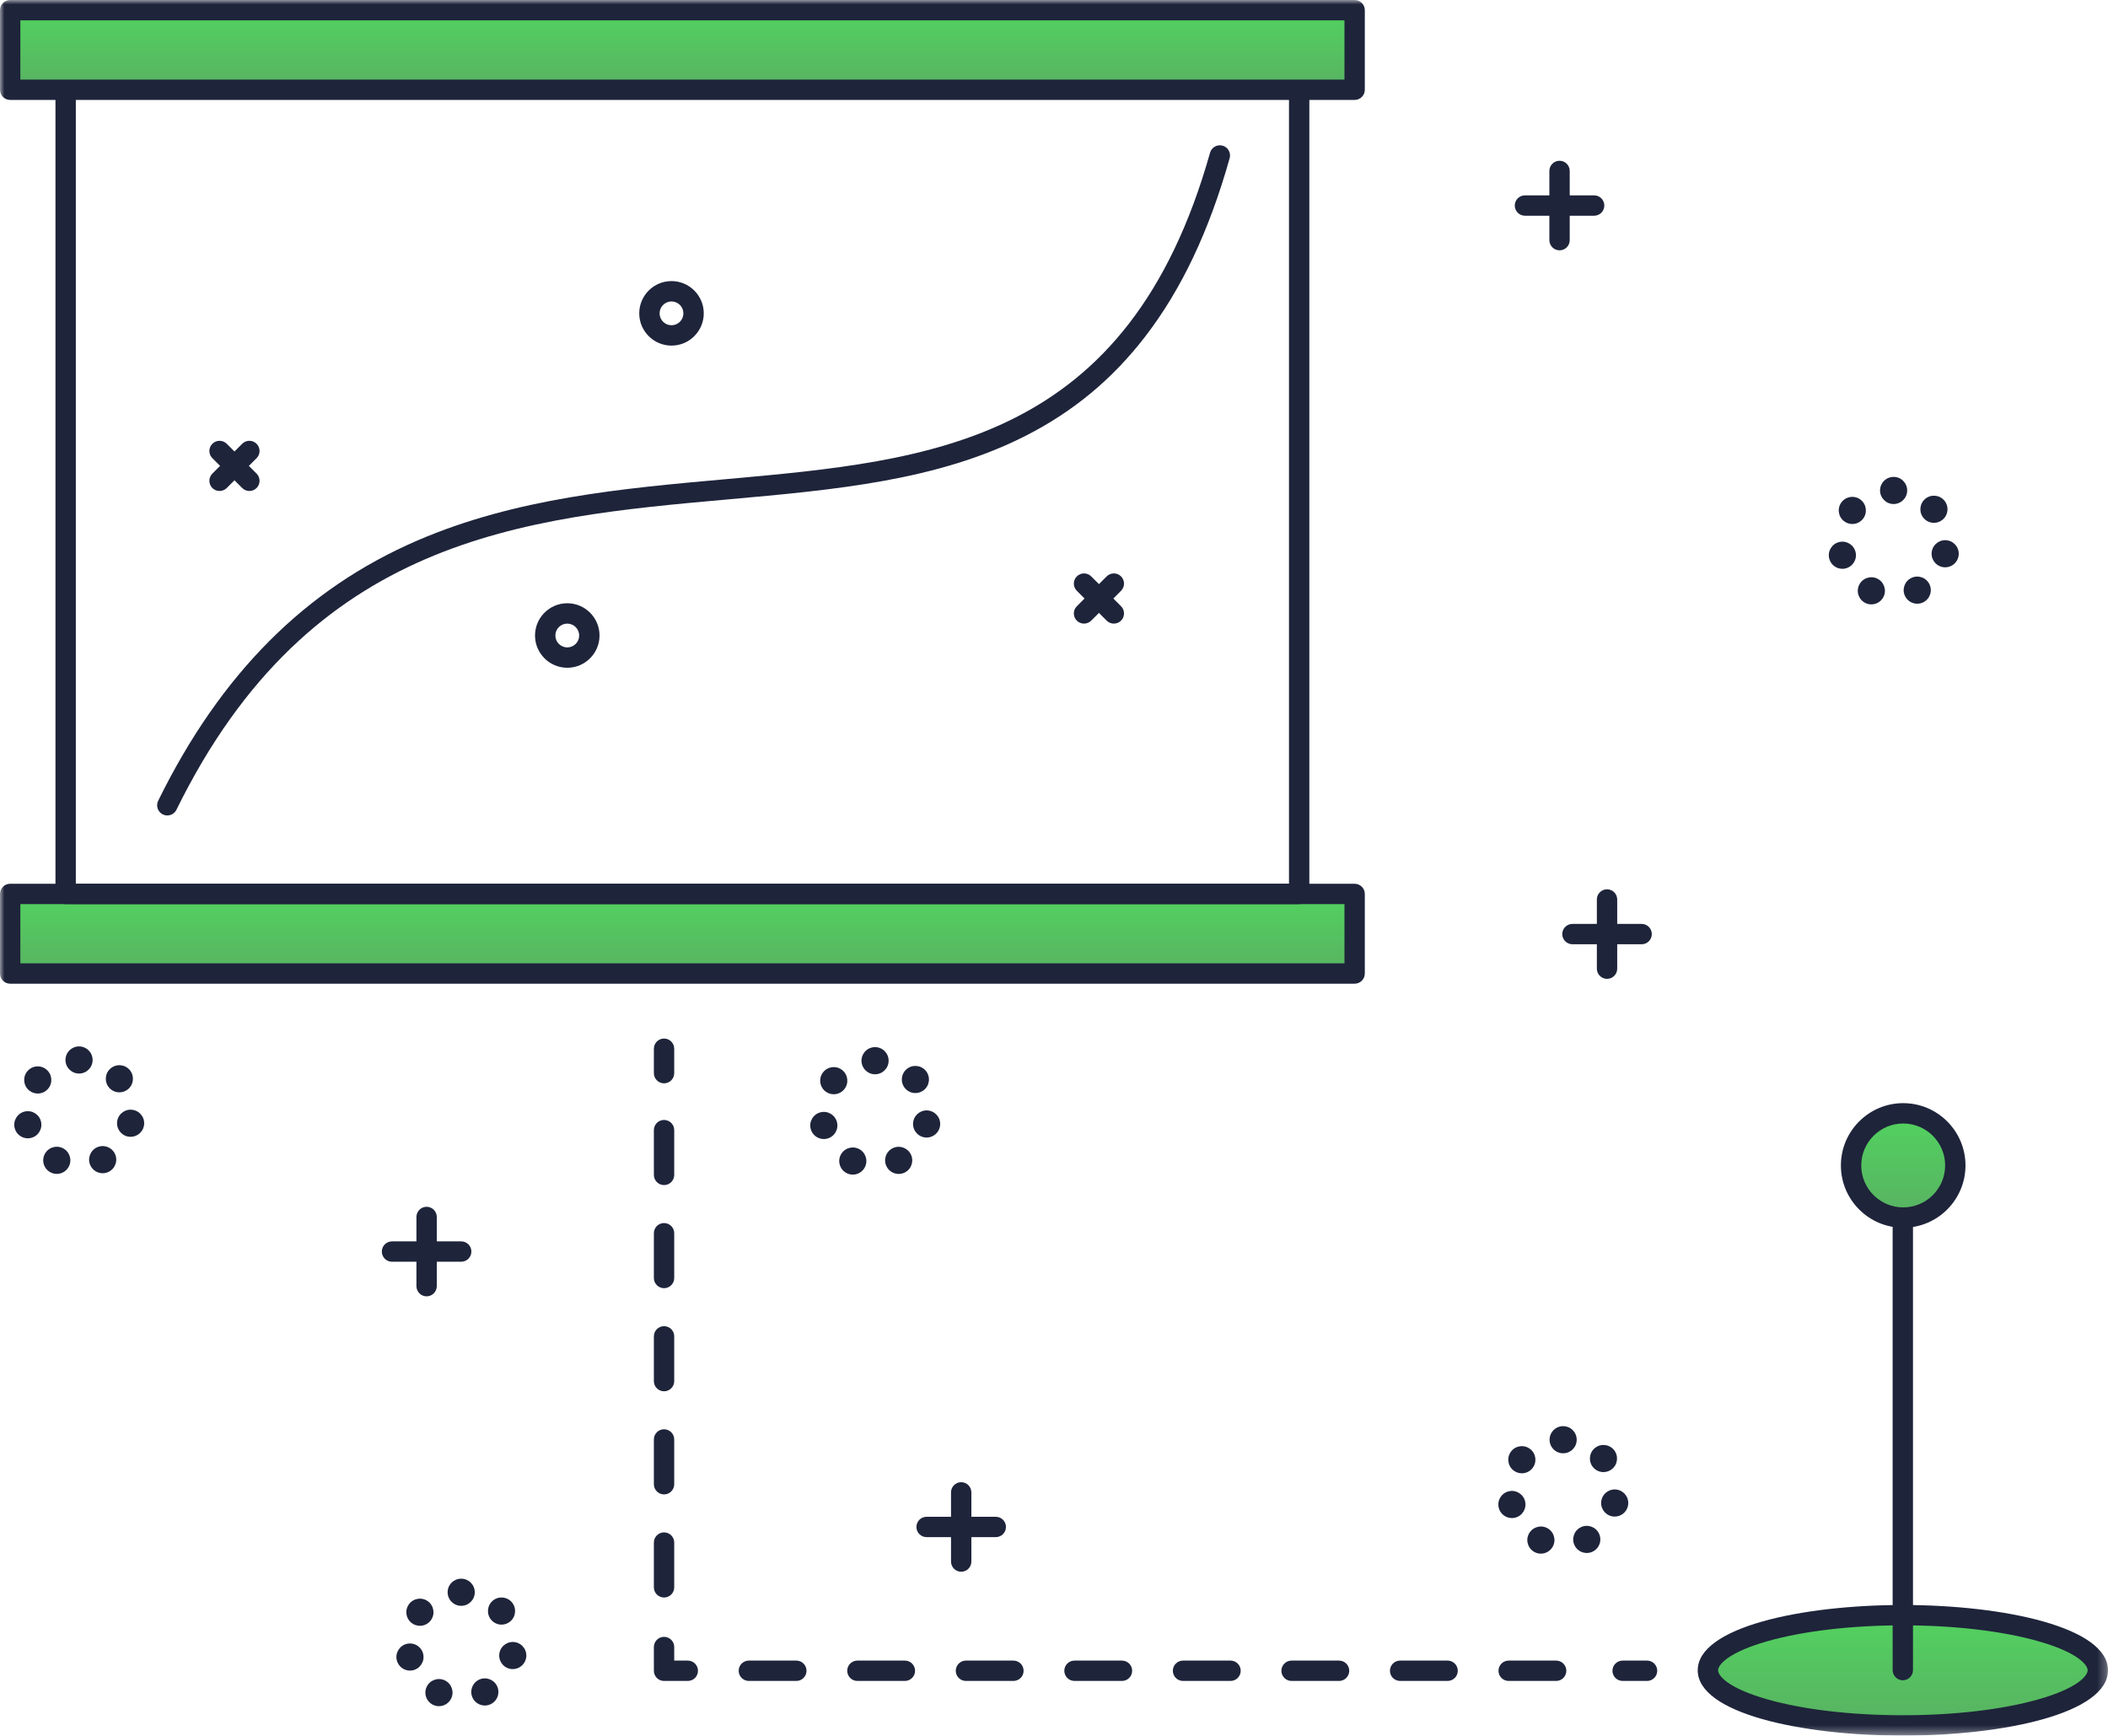 <svg width="243.743" height="200.7" viewBox="0 0 243.743 200.7" fill="none" xmlns="http://www.w3.org/2000/svg" xmlns:xlink="http://www.w3.org/1999/xlink">
	<desc>
			Created with Pixso.
	</desc>
	<mask id="mask1_329" mask-type="alpha" maskUnits="userSpaceOnUse" x="0" y="0" width="243.743" height="200.699">
		<rect id="Rectangle 47" width="243.743" height="200.699" fill="#C4C4C4"/>
	</mask>
	<g mask="url(#mask1_329)">
		<path id="Path 160" d="M220.061 128.743C216.733 128.743 214.034 131.441 214.034 134.77C214.034 138.098 216.733 140.796 220.061 140.796C223.39 140.796 226.088 138.098 226.088 134.77C226.088 131.441 223.39 128.743 220.061 128.743Z" fill-rule="evenodd" fill="url(#paint_linear_1_330_0)"/>
	</g>
	<g mask="url(#mask1_329)">
		<path id="Path 161" d="M220.024 186.775C207.574 186.775 197.481 189.628 197.481 193.149C197.481 196.669 207.574 199.523 220.024 199.523C232.474 199.523 242.567 196.669 242.567 193.149C242.567 189.628 232.474 186.775 220.024 186.775Z" fill-rule="evenodd" fill="url(#paint_linear_1_331_0)"/>
	</g>
	<g mask="url(#mask1_329)">
		<rect id="Rectangle 45" x="1.177" y="1.177" width="155.457" height="9.202" fill="url(#paint_linear_1_332_0)"/>
	</g>
	<g mask="url(#mask1_329)">
		<rect id="Rectangle 46" x="1.177" y="103.414" width="155.457" height="9.202" fill="url(#paint_linear_1_333_0)"/>
	</g>
	<mask id="mask1_335" mask-type="alpha" maskUnits="userSpaceOnUse" x="0" y="0" width="243.743" height="200.699">
		<rect id="Rectangle 48" width="243.743" height="200.699" fill="#C4C4C4"/>
	</mask>
	<g mask="url(#mask1_335)">
		<path id="Path 162" d="M156.633 0L1.177 0C0.527 0 0 0.527 0 1.177L0 10.379C0 11.029 0.527 11.555 1.177 11.555L156.633 11.555C157.283 11.555 157.81 11.029 157.81 10.379L157.81 1.177C157.81 0.527 157.283 0 156.633 0ZM155.457 9.202L2.353 9.202L2.353 2.354L155.457 2.354L155.457 9.202Z" fill-rule="evenodd" fill="#1E243A"/>
	</g>
	<g mask="url(#mask1_335)">
		<path id="Path 163" d="M150.22 9.76C149.57 9.76 149.043 10.287 149.043 10.937L149.043 102.197L8.767 102.197L8.767 10.937C8.767 10.287 8.24 9.76 7.59 9.76C6.941 9.76 6.414 10.287 6.414 10.937L6.414 103.374C6.414 104.023 6.941 104.55 7.59 104.55L150.22 104.55C150.532 104.55 150.831 104.426 151.052 104.206C151.272 103.985 151.396 103.686 151.396 103.374L151.396 10.937C151.396 10.287 150.869 9.76 150.22 9.76Z" fill-rule="evenodd" fill="#1E243A"/>
	</g>
	<g mask="url(#mask1_335)">
		<path id="Path 164" d="M141.368 16.845C140.743 16.669 140.093 17.033 139.917 17.658C130.45 51.239 107.85 53.265 83.922 55.41C71.989 56.48 59.649 57.586 48.247 62.51C35.289 68.105 25.49 77.948 18.289 92.6C18.003 93.183 18.243 93.888 18.826 94.175C18.993 94.257 19.17 94.296 19.344 94.296C19.779 94.296 20.197 94.054 20.401 93.638C35.912 62.076 60.426 59.879 84.132 57.753C96.613 56.635 108.402 55.578 118.596 50.393C124.116 47.585 128.637 43.831 132.42 38.915C136.614 33.463 139.808 26.718 142.182 18.297C142.358 17.671 141.994 17.021 141.368 16.845Z" fill-rule="evenodd" fill="#1E243A"/>
	</g>
	<g mask="url(#mask1_335)">
		<path id="Path 165" d="M28.004 51.318L24.554 54.768C24.094 55.227 24.094 55.972 24.554 56.432C24.783 56.662 25.084 56.777 25.386 56.777C25.687 56.777 25.988 56.662 26.218 56.432L29.668 52.982C30.127 52.523 30.127 51.777 29.668 51.318C29.208 50.858 28.463 50.858 28.004 51.318Z" fill-rule="evenodd" fill="#1E243A"/>
	</g>
	<g mask="url(#mask1_335)">
		<path id="Path 166" d="M26.218 51.318C25.758 50.858 25.013 50.858 24.554 51.318C24.094 51.777 24.094 52.523 24.554 52.982L28.004 56.432C28.234 56.662 28.535 56.777 28.836 56.777C29.137 56.777 29.438 56.662 29.668 56.432C30.127 55.972 30.127 55.227 29.668 54.768L26.218 51.318Z" fill-rule="evenodd" fill="#1E243A"/>
	</g>
	<g mask="url(#mask1_335)">
		<path id="Path 167" d="M127.96 66.653L124.51 70.103C124.05 70.562 124.05 71.307 124.51 71.767C124.739 71.997 125.04 72.112 125.342 72.112C125.643 72.112 125.944 71.997 126.174 71.767L129.624 68.317C130.083 67.857 130.083 67.112 129.624 66.653C129.164 66.193 128.419 66.193 127.96 66.653Z" fill-rule="evenodd" fill="#1E243A"/>
	</g>
	<g mask="url(#mask1_335)">
		<path id="Path 168" d="M126.174 66.653C125.714 66.193 124.969 66.193 124.51 66.653C124.05 67.112 124.05 67.857 124.51 68.317L127.96 71.767C128.19 71.997 128.491 72.112 128.792 72.112C129.093 72.112 129.394 71.997 129.624 71.767C130.083 71.307 130.083 70.562 129.624 70.103L126.174 66.653Z" fill-rule="evenodd" fill="#1E243A"/>
	</g>
	<g mask="url(#mask1_335)">
		<path id="Path 169" d="M77.644 32.505C75.587 32.505 73.914 34.178 73.914 36.235C73.914 38.291 75.587 39.965 77.644 39.965C79.701 39.965 81.374 38.291 81.374 36.235C81.374 34.178 79.701 32.505 77.644 32.505ZM77.644 37.612C76.885 37.612 76.267 36.994 76.267 36.235C76.267 35.476 76.885 34.859 77.644 34.859C78.403 34.859 79.02 35.476 79.02 36.235C79.02 36.994 78.403 37.612 77.644 37.612Z" fill-rule="evenodd" fill="#1E243A"/>
	</g>
	<g mask="url(#mask1_335)">
		<path id="Path 170" d="M65.592 69.758C63.536 69.758 61.863 71.432 61.863 73.488C61.863 75.545 63.536 77.218 65.592 77.218C67.649 77.218 69.322 75.545 69.322 73.488C69.322 71.432 67.649 69.758 65.592 69.758ZM65.592 74.865C64.833 74.865 64.216 74.247 64.216 73.488C64.216 72.729 64.833 72.112 65.592 72.112C66.351 72.112 66.969 72.729 66.969 73.488C66.969 74.247 66.351 74.865 65.592 74.865Z" fill-rule="evenodd" fill="#1E243A"/>
	</g>
	<g mask="url(#mask1_335)">
		<path id="Path 171" d="M156.633 102.197L1.177 102.197C0.527 102.197 0 102.724 0 103.374L0 112.575C0 113.225 0.527 113.752 1.177 113.752L156.633 113.752C157.283 113.752 157.81 113.225 157.81 112.575L157.81 103.374C157.81 102.724 157.283 102.197 156.633 102.197ZM155.457 111.399L2.353 111.399L2.353 104.55L155.457 104.55L155.457 111.399Z" fill-rule="evenodd" fill="#1E243A"/>
	</g>
	<g mask="url(#mask1_335)">
		<path id="Path 172" d="M220.024 185.598C208.237 185.598 196.304 188.192 196.304 193.149C196.304 198.106 208.237 200.7 220.024 200.7C231.811 200.7 243.743 198.106 243.743 193.149C243.743 188.192 231.811 185.598 220.024 185.598ZM235.644 196.524C231.487 197.699 225.94 198.346 220.024 198.346C214.108 198.346 208.56 197.699 204.404 196.524C199.868 195.241 198.658 193.799 198.658 193.149C198.658 192.499 199.868 191.057 204.404 189.774C208.56 188.599 214.108 187.951 220.024 187.951C225.94 187.951 231.487 188.599 235.644 189.774C240.18 191.057 241.39 192.499 241.39 193.149C241.39 193.799 240.18 195.241 235.644 196.524Z" fill-rule="evenodd" fill="#1E243A"/>
	</g>
	<g mask="url(#mask1_335)">
		<path id="Path 173" d="M220.018 139.706C219.368 139.706 218.842 140.233 218.842 140.883L218.842 193.125C218.842 193.775 219.368 194.302 220.018 194.302C220.668 194.302 221.195 193.775 221.195 193.125L221.195 140.883C221.195 140.233 220.668 139.706 220.018 139.706Z" fill-rule="evenodd" fill="#1E243A"/>
	</g>
	<g mask="url(#mask1_335)">
		<path id="Path 174" d="M220.062 127.566C216.09 127.566 212.858 130.797 212.858 134.77C212.858 138.741 216.09 141.973 220.062 141.973C224.033 141.973 227.265 138.741 227.265 134.77C227.265 130.797 224.033 127.566 220.062 127.566ZM220.062 139.62C217.387 139.62 215.211 137.444 215.211 134.77C215.211 132.095 217.387 129.919 220.062 129.919C222.736 129.919 224.912 132.095 224.912 134.77C224.912 137.444 222.736 139.62 220.062 139.62Z" fill-rule="evenodd" fill="#1E243A"/>
	</g>
	<g mask="url(#mask1_335)">
		<path id="Path 175" d="M76.783 120.095C76.133 120.095 75.606 120.622 75.606 121.272L75.606 124.096C75.606 124.746 76.133 125.273 76.783 125.273C77.432 125.273 77.959 124.746 77.959 124.096L77.959 121.272C77.959 120.622 77.432 120.095 76.783 120.095Z" fill-rule="evenodd" fill="#1E243A"/>
	</g>
	<g mask="url(#mask1_335)">
		<path id="Path 176" d="M76.783 165.278C76.133 165.278 75.606 165.805 75.606 166.455L75.606 171.632C75.606 172.282 76.133 172.809 76.783 172.809C77.432 172.809 77.959 172.282 77.959 171.632L77.959 166.455C77.959 165.805 77.432 165.278 76.783 165.278Z" fill-rule="evenodd" fill="#1E243A"/>
	</g>
	<g mask="url(#mask1_335)">
		<path id="Path 177" d="M76.783 177.201C76.133 177.201 75.606 177.728 75.606 178.378L75.606 183.555C75.606 184.205 76.133 184.732 76.783 184.732C77.432 184.732 77.959 184.205 77.959 183.555L77.959 178.378C77.959 177.728 77.432 177.201 76.783 177.201Z" fill-rule="evenodd" fill="#1E243A"/>
	</g>
	<g mask="url(#mask1_335)">
		<path id="Path 178" d="M76.783 141.432C76.133 141.432 75.606 141.958 75.606 142.608L75.606 147.785C75.606 148.435 76.133 148.962 76.783 148.962C77.432 148.962 77.959 148.435 77.959 147.785L77.959 142.608C77.959 141.958 77.432 141.432 76.783 141.432Z" fill-rule="evenodd" fill="#1E243A"/>
	</g>
	<g mask="url(#mask1_335)">
		<path id="Path 179" d="M76.783 129.509C76.133 129.509 75.606 130.035 75.606 130.685L75.606 135.862C75.606 136.512 76.133 137.039 76.783 137.039C77.432 137.039 77.959 136.512 77.959 135.862L77.959 130.685C77.959 130.035 77.432 129.509 76.783 129.509Z" fill-rule="evenodd" fill="#1E243A"/>
	</g>
	<g mask="url(#mask1_335)">
		<path id="Path 180" d="M76.783 153.355C76.133 153.355 75.606 153.882 75.606 154.531L75.606 159.708C75.606 160.358 76.133 160.885 76.783 160.885C77.432 160.885 77.959 160.358 77.959 159.708L77.959 154.531C77.959 153.882 77.432 153.355 76.783 153.355Z" fill-rule="evenodd" fill="#1E243A"/>
	</g>
	<g mask="url(#mask1_335)">
		<path id="Path 181" d="M79.528 192.027L77.959 192.027L77.959 190.458C77.959 189.808 77.432 189.281 76.783 189.281C76.133 189.281 75.606 189.808 75.606 190.458L75.606 193.204C75.606 193.854 76.133 194.38 76.783 194.38L79.528 194.38C80.178 194.38 80.705 193.854 80.705 193.204C80.705 192.554 80.178 192.027 79.528 192.027Z" fill-rule="evenodd" fill="#1E243A"/>
	</g>
	<g mask="url(#mask1_335)">
		<path id="Path 182" d="M129.731 192.027L124.24 192.027C123.59 192.027 123.064 192.554 123.064 193.204C123.064 193.854 123.59 194.38 124.24 194.38L129.731 194.38C130.381 194.38 130.908 193.854 130.908 193.204C130.908 192.554 130.381 192.027 129.731 192.027Z" fill-rule="evenodd" fill="#1E243A"/>
	</g>
	<g mask="url(#mask1_335)">
		<path id="Path 183" d="M117.18 192.027L111.689 192.027C111.04 192.027 110.513 192.554 110.513 193.204C110.513 193.854 111.04 194.38 111.689 194.38L117.18 194.38C117.83 194.38 118.357 193.854 118.357 193.204C118.357 192.554 117.83 192.027 117.18 192.027Z" fill-rule="evenodd" fill="#1E243A"/>
	</g>
	<g mask="url(#mask1_335)">
		<path id="Path 184" d="M92.079 192.027L86.588 192.027C85.938 192.027 85.411 192.554 85.411 193.204C85.411 193.854 85.938 194.38 86.588 194.38L92.079 194.38C92.729 194.38 93.255 193.854 93.255 193.204C93.255 192.554 92.729 192.027 92.079 192.027Z" fill-rule="evenodd" fill="#1E243A"/>
	</g>
	<g mask="url(#mask1_335)">
		<path id="Path 185" d="M104.63 192.027L99.139 192.027C98.489 192.027 97.962 192.554 97.962 193.204C97.962 193.854 98.489 194.38 99.139 194.38L104.63 194.38C105.279 194.38 105.806 193.854 105.806 193.204C105.806 192.554 105.279 192.027 104.63 192.027Z" fill-rule="evenodd" fill="#1E243A"/>
	</g>
	<g mask="url(#mask1_335)">
		<path id="Path 186" d="M167.383 192.027L161.893 192.027C161.243 192.027 160.716 192.554 160.716 193.204C160.716 193.854 161.243 194.38 161.893 194.38L167.383 194.38C168.033 194.38 168.56 193.854 168.56 193.204C168.56 192.554 168.033 192.027 167.383 192.027Z" fill-rule="evenodd" fill="#1E243A"/>
	</g>
	<g mask="url(#mask1_335)">
		<path id="Path 187" d="M179.934 192.027L174.443 192.027C173.793 192.027 173.267 192.554 173.267 193.204C173.267 193.854 173.793 194.38 174.443 194.38L179.934 194.38C180.584 194.38 181.111 193.854 181.111 193.204C181.111 192.554 180.584 192.027 179.934 192.027Z" fill-rule="evenodd" fill="#1E243A"/>
	</g>
	<g mask="url(#mask1_335)">
		<path id="Path 188" d="M142.282 192.027L136.791 192.027C136.141 192.027 135.614 192.554 135.614 193.204C135.614 193.854 136.141 194.38 136.791 194.38L142.282 194.38C142.932 194.38 143.459 193.854 143.459 193.204C143.459 192.554 142.932 192.027 142.282 192.027Z" fill-rule="evenodd" fill="#1E243A"/>
	</g>
	<g mask="url(#mask1_335)">
		<path id="Path 189" d="M154.833 192.027L149.342 192.027C148.692 192.027 148.165 192.554 148.165 193.204C148.165 193.854 148.692 194.38 149.342 194.38L154.833 194.38C155.482 194.38 156.009 193.854 156.009 193.204C156.009 192.554 155.482 192.027 154.833 192.027Z" fill-rule="evenodd" fill="#1E243A"/>
	</g>
	<g mask="url(#mask1_335)">
		<path id="Path 190" d="M190.446 192.027L187.622 192.027C186.972 192.027 186.445 192.554 186.445 193.204C186.445 193.854 186.972 194.38 187.622 194.38L190.446 194.38C191.095 194.38 191.622 193.854 191.622 193.204C191.622 192.554 191.095 192.027 190.446 192.027Z" fill-rule="evenodd" fill="#1E243A"/>
	</g>
	<g mask="url(#mask1_335)">
		<path id="Path 191" d="M7.23 132.755C6.446 132.389 5.511 132.728 5.145 133.512C4.778 134.298 5.117 135.232 5.902 135.597C6.116 135.698 6.342 135.746 6.565 135.746C7.157 135.746 7.721 135.411 7.988 134.841C8.354 134.055 8.015 133.122 7.23 132.755Z" fill-rule="evenodd" fill="#1E243A"/>
	</g>
	<g mask="url(#mask1_335)">
		<path id="Path 192" d="M2.855 128.536C2.012 128.735 1.49 129.579 1.689 130.423C1.859 131.145 2.503 131.633 3.214 131.633C3.333 131.633 3.454 131.619 3.577 131.59C4.419 131.391 4.941 130.545 4.742 129.701C4.543 128.859 3.699 128.336 2.855 128.536Z" fill-rule="evenodd" fill="#1E243A"/>
	</g>
	<g mask="url(#mask1_335)">
		<path id="Path 193" d="M13.804 126.316C14.16 126.316 14.518 126.195 14.813 125.947C15.475 125.39 15.561 124.4 15.004 123.737C14.447 123.073 13.457 122.989 12.793 123.545C12.13 124.103 12.044 125.092 12.602 125.756C12.911 126.125 13.357 126.316 13.804 126.316Z" fill-rule="evenodd" fill="#1E243A"/>
	</g>
	<g mask="url(#mask1_335)">
		<path id="Path 194" d="M3.391 126.114C3.68 126.341 4.024 126.452 4.364 126.452C4.827 126.452 5.285 126.249 5.596 125.858C6.132 125.178 6.018 124.192 5.338 123.654C4.659 123.115 3.672 123.23 3.136 123.909C2.598 124.589 2.712 125.575 3.391 126.114Z" fill-rule="evenodd" fill="#1E243A"/>
	</g>
	<g mask="url(#mask1_335)">
		<path id="Path 195" d="M15.418 128.354C14.569 128.178 13.739 128.726 13.565 129.574C13.391 130.423 13.937 131.253 14.786 131.427C14.893 131.449 14.999 131.458 15.103 131.458C15.832 131.458 16.486 130.947 16.639 130.205C16.813 129.356 16.267 128.528 15.418 128.354Z" fill-rule="evenodd" fill="#1E243A"/>
	</g>
	<g mask="url(#mask1_335)">
		<path id="Path 196" d="M11.167 132.698C10.393 133.087 10.081 134.03 10.47 134.805C10.746 135.352 11.298 135.669 11.873 135.669C12.11 135.669 12.351 135.614 12.577 135.501C13.35 135.112 13.663 134.168 13.274 133.394C12.884 132.621 11.94 132.309 11.167 132.698Z" fill-rule="evenodd" fill="#1E243A"/>
	</g>
	<g mask="url(#mask1_335)">
		<path id="Path 197" d="M9.14 121.004C8.274 121.004 7.571 121.705 7.571 122.573C7.571 123.439 8.274 124.142 9.14 124.142C10.006 124.142 10.709 123.439 10.709 122.573C10.709 121.705 10.006 121.004 9.14 121.004Z" fill-rule="evenodd" fill="#1E243A"/>
	</g>
	<g mask="url(#mask1_335)">
		<path id="Path 198" d="M47.043 190.088C46.2 190.287 45.678 191.131 45.877 191.975C46.048 192.697 46.691 193.183 47.402 193.183C47.522 193.183 47.644 193.17 47.765 193.141C48.607 192.941 49.13 192.097 48.93 191.253C48.733 190.411 47.887 189.889 47.043 190.088Z" fill-rule="evenodd" fill="#1E243A"/>
	</g>
	<g mask="url(#mask1_335)">
		<path id="Path 199" d="M47.58 187.666C47.868 187.893 48.212 188.004 48.552 188.004C49.015 188.004 49.473 187.801 49.784 187.41C50.322 186.73 50.206 185.744 49.528 185.206C48.849 184.667 47.862 184.782 47.324 185.461C46.786 186.141 46.9 187.127 47.58 187.666Z" fill-rule="evenodd" fill="#1E243A"/>
	</g>
	<g mask="url(#mask1_335)">
		<path id="Path 200" d="M51.419 194.307C50.634 193.941 49.701 194.28 49.334 195.064C48.966 195.849 49.305 196.784 50.091 197.149C50.306 197.25 50.532 197.298 50.753 197.298C51.345 197.298 51.91 196.963 52.176 196.393C52.543 195.607 52.205 194.674 51.419 194.307Z" fill-rule="evenodd" fill="#1E243A"/>
	</g>
	<g mask="url(#mask1_335)">
		<path id="Path 201" d="M57.992 187.868C58.348 187.868 58.706 187.747 59.001 187.499C59.663 186.942 59.749 185.952 59.192 185.29C58.635 184.625 57.645 184.54 56.982 185.097C56.318 185.654 56.233 186.644 56.79 187.308C57.101 187.676 57.545 187.868 57.992 187.868Z" fill-rule="evenodd" fill="#1E243A"/>
	</g>
	<g mask="url(#mask1_335)">
		<path id="Path 202" d="M59.606 189.906C58.758 189.73 57.928 190.278 57.754 191.126C57.579 191.975 58.125 192.805 58.976 192.979C59.081 193.001 59.187 193.01 59.292 193.01C60.02 193.01 60.675 192.499 60.827 191.757C61.001 190.908 60.455 190.08 59.606 189.906Z" fill-rule="evenodd" fill="#1E243A"/>
	</g>
	<g mask="url(#mask1_335)">
		<path id="Path 203" d="M53.328 182.556C52.462 182.556 51.759 183.257 51.759 184.125C51.759 184.991 52.462 185.694 53.328 185.694C54.195 185.694 54.897 184.991 54.897 184.125C54.897 183.257 54.195 182.556 53.328 182.556Z" fill-rule="evenodd" fill="#1E243A"/>
	</g>
	<g mask="url(#mask1_335)">
		<path id="Path 204" d="M55.355 194.25C54.581 194.639 54.269 195.582 54.658 196.357C54.934 196.905 55.488 197.222 56.062 197.222C56.299 197.222 56.539 197.167 56.765 197.054C57.538 196.663 57.851 195.72 57.462 194.947C57.073 194.173 56.13 193.861 55.355 194.25Z" fill-rule="evenodd" fill="#1E243A"/>
	</g>
	<g mask="url(#mask1_335)">
		<path id="Path 205" d="M94.896 128.619C94.052 128.818 93.529 129.664 93.729 130.506C93.9 131.228 94.543 131.716 95.255 131.716C95.374 131.716 95.495 131.702 95.616 131.674C96.46 131.474 96.981 130.629 96.783 129.786C96.584 128.942 95.738 128.42 94.896 128.619Z" fill-rule="evenodd" fill="#1E243A"/>
	</g>
	<g mask="url(#mask1_335)">
		<path id="Path 206" d="M95.431 126.197C95.72 126.426 96.063 126.536 96.404 126.536C96.867 126.536 97.326 126.332 97.635 125.941C98.173 125.262 98.059 124.275 97.379 123.737C96.7 123.198 95.713 123.313 95.175 123.992C94.637 124.672 94.752 125.658 95.431 126.197Z" fill-rule="evenodd" fill="#1E243A"/>
	</g>
	<g mask="url(#mask1_335)">
		<path id="Path 207" d="M99.272 132.839C98.486 132.472 97.552 132.811 97.185 133.597C96.818 134.381 97.158 135.315 97.943 135.682C98.158 135.782 98.383 135.829 98.606 135.829C99.196 135.829 99.761 135.495 100.028 134.924C100.395 134.14 100.056 133.206 99.272 132.839Z" fill-rule="evenodd" fill="#1E243A"/>
	</g>
	<g mask="url(#mask1_335)">
		<path id="Path 208" d="M105.845 126.399C106.2 126.399 106.559 126.278 106.852 126.032C107.516 125.475 107.602 124.485 107.045 123.821C106.487 123.158 105.498 123.072 104.835 123.628C104.171 124.185 104.085 125.175 104.642 125.839C104.952 126.209 105.396 126.399 105.845 126.399Z" fill-rule="evenodd" fill="#1E243A"/>
	</g>
	<g mask="url(#mask1_335)">
		<path id="Path 209" d="M107.458 128.437C106.609 128.263 105.779 128.809 105.605 129.658C105.431 130.506 105.978 131.336 106.827 131.51C106.934 131.532 107.039 131.543 107.144 131.543C107.874 131.543 108.526 131.032 108.678 130.29C108.853 129.441 108.307 128.611 107.458 128.437Z" fill-rule="evenodd" fill="#1E243A"/>
	</g>
	<g mask="url(#mask1_335)">
		<path id="Path 210" d="M101.181 121.087C100.313 121.087 99.612 121.79 99.612 122.656C99.612 123.522 100.313 124.225 101.181 124.225C102.047 124.225 102.75 123.522 102.75 122.656C102.75 121.79 102.047 121.087 101.181 121.087Z" fill-rule="evenodd" fill="#1E243A"/>
	</g>
	<g mask="url(#mask1_335)">
		<path id="Path 211" d="M103.208 132.781C102.433 133.172 102.121 134.115 102.511 134.888C102.786 135.436 103.34 135.752 103.914 135.752C104.151 135.752 104.391 135.699 104.617 135.585C105.392 135.196 105.702 134.253 105.313 133.478C104.924 132.704 103.981 132.392 103.208 132.781Z" fill-rule="evenodd" fill="#1E243A"/>
	</g>
	<g mask="url(#mask1_335)">
		<path id="Path 212" d="M174.457 172.451C173.614 172.649 173.092 173.494 173.291 174.338C173.461 175.06 174.105 175.546 174.816 175.546C174.936 175.546 175.056 175.532 175.179 175.504C176.021 175.305 176.544 174.461 176.344 173.617C176.145 172.772 175.301 172.251 174.457 172.451Z" fill-rule="evenodd" fill="#1E243A"/>
	</g>
	<g mask="url(#mask1_335)">
		<path id="Path 213" d="M185.406 170.229C185.762 170.229 186.12 170.108 186.415 169.862C187.077 169.305 187.163 168.315 186.606 167.652C186.049 166.988 185.059 166.902 184.396 167.46C183.732 168.017 183.647 169.007 184.204 169.669C184.515 170.039 184.959 170.229 185.406 170.229Z" fill-rule="evenodd" fill="#1E243A"/>
	</g>
	<g mask="url(#mask1_335)">
		<path id="Path 214" d="M174.993 170.029C175.281 170.256 175.624 170.368 175.966 170.368C176.429 170.368 176.887 170.164 177.198 169.771C177.736 169.092 177.621 168.105 176.94 167.569C176.261 167.031 175.274 167.145 174.738 167.824C174.2 168.504 174.314 169.491 174.993 170.029Z" fill-rule="evenodd" fill="#1E243A"/>
	</g>
	<g mask="url(#mask1_335)">
		<path id="Path 215" d="M178.832 176.669C178.048 176.302 177.115 176.642 176.747 177.427C176.38 178.212 176.719 179.145 177.505 179.512C177.719 179.613 177.945 179.66 178.167 179.66C178.759 179.66 179.323 179.326 179.59 178.755C179.957 177.97 179.618 177.037 178.832 176.669Z" fill-rule="evenodd" fill="#1E243A"/>
	</g>
	<g mask="url(#mask1_335)">
		<path id="Path 216" d="M180.742 164.917C179.876 164.917 179.173 165.62 179.173 166.486C179.173 167.354 179.876 168.055 180.742 168.055C181.608 168.055 182.311 167.354 182.311 166.486C182.311 165.62 181.608 164.917 180.742 164.917Z" fill-rule="evenodd" fill="#1E243A"/>
	</g>
	<g mask="url(#mask1_335)">
		<path id="Path 217" d="M187.02 172.268C186.172 172.094 185.342 172.641 185.167 173.49C184.993 174.339 185.539 175.167 186.388 175.341C186.495 175.363 186.601 175.374 186.707 175.374C187.435 175.374 188.089 174.863 188.241 174.121C188.415 173.272 187.869 172.442 187.02 172.268Z" fill-rule="evenodd" fill="#1E243A"/>
	</g>
	<g mask="url(#mask1_335)">
		<path id="Path 218" d="M182.769 176.613C181.995 177.002 181.683 177.945 182.072 178.719C182.348 179.268 182.9 179.583 183.475 179.583C183.712 179.583 183.953 179.53 184.179 179.415C184.952 179.026 185.265 178.083 184.876 177.31C184.486 176.535 183.542 176.223 182.769 176.613Z" fill-rule="evenodd" fill="#1E243A"/>
	</g>
	<g mask="url(#mask1_335)">
		<path id="Path 219" d="M212.669 62.679C211.825 62.878 211.303 63.723 211.502 64.566C211.673 65.289 212.316 65.776 213.028 65.776C213.148 65.776 213.269 65.761 213.389 65.733C214.234 65.534 214.756 64.688 214.557 63.846C214.357 63.002 213.512 62.48 212.669 62.679Z" fill-rule="evenodd" fill="#1E243A"/>
	</g>
	<g mask="url(#mask1_335)">
		<path id="Path 220" d="M217.045 66.899C216.259 66.532 215.325 66.871 214.96 67.657C214.593 68.441 214.932 69.375 215.716 69.742C215.931 69.842 216.157 69.889 216.38 69.889C216.97 69.889 217.536 69.555 217.801 68.984C218.168 68.2 217.829 67.266 217.045 66.899Z" fill-rule="evenodd" fill="#1E243A"/>
	</g>
	<g mask="url(#mask1_335)">
		<path id="Path 221" d="M223.618 60.459C223.975 60.459 224.332 60.338 224.625 60.092C225.289 59.535 225.375 58.545 224.819 57.881C224.261 57.217 223.272 57.131 222.608 57.688C221.944 58.247 221.858 59.235 222.415 59.898C222.726 60.269 223.17 60.459 223.618 60.459Z" fill-rule="evenodd" fill="#1E243A"/>
	</g>
	<g mask="url(#mask1_335)">
		<path id="Path 222" d="M213.206 60.256C213.493 60.485 213.837 60.595 214.179 60.595C214.641 60.595 215.1 60.391 215.409 60.001C215.947 59.321 215.832 58.334 215.153 57.796C214.474 57.258 213.487 57.374 212.949 58.054C212.41 58.733 212.525 59.718 213.206 60.256Z" fill-rule="evenodd" fill="#1E243A"/>
	</g>
	<g mask="url(#mask1_335)">
		<path id="Path 223" d="M218.954 55.147C218.086 55.147 217.385 55.85 217.385 56.716C217.385 57.581 218.086 58.284 218.954 58.284C219.82 58.284 220.523 57.581 220.523 56.716C220.523 55.85 219.82 55.147 218.954 55.147Z" fill-rule="evenodd" fill="#1E243A"/>
	</g>
	<g mask="url(#mask1_335)">
		<path id="Path 224" d="M225.231 62.497C224.382 62.323 223.554 62.87 223.38 63.719C223.204 64.568 223.752 65.396 224.6 65.57C224.707 65.592 224.812 65.603 224.917 65.603C225.647 65.603 226.301 65.092 226.453 64.35C226.627 63.501 226.08 62.671 225.231 62.497Z" fill-rule="evenodd" fill="#1E243A"/>
	</g>
	<g mask="url(#mask1_335)">
		<path id="Path 225" d="M220.981 66.843C220.206 67.231 219.896 68.174 220.284 68.948C220.559 69.497 221.113 69.812 221.687 69.812C221.924 69.812 222.164 69.759 222.391 69.644C223.165 69.255 223.477 68.312 223.086 67.539C222.697 66.764 221.755 66.452 220.981 66.843Z" fill-rule="evenodd" fill="#1E243A"/>
	</g>
	<g mask="url(#mask1_335)">
		<path id="Path 226" d="M49.328 139.549C48.678 139.549 48.151 140.076 48.151 140.726L48.151 148.727C48.151 149.377 48.678 149.904 49.328 149.904C49.977 149.904 50.504 149.377 50.504 148.727L50.504 140.726C50.504 140.076 49.977 139.549 49.328 139.549Z" fill-rule="evenodd" fill="#1E243A"/>
	</g>
	<g mask="url(#mask1_335)">
		<path id="Path 227" d="M53.328 143.55L45.327 143.55C44.677 143.55 44.151 144.077 44.151 144.727C44.151 145.376 44.677 145.903 45.327 145.903L53.328 145.903C53.978 145.903 54.505 145.376 54.505 144.727C54.505 144.077 53.978 143.55 53.328 143.55Z" fill-rule="evenodd" fill="#1E243A"/>
	</g>
	<g mask="url(#mask1_335)">
		<path id="Path 228" d="M111.14 171.397C110.491 171.397 109.964 171.924 109.964 172.573L109.964 180.575C109.964 181.224 110.491 181.751 111.14 181.751C111.79 181.751 112.317 181.224 112.317 180.575L112.317 172.573C112.317 171.924 111.79 171.397 111.14 171.397Z" fill-rule="evenodd" fill="#1E243A"/>
	</g>
	<g mask="url(#mask1_335)">
		<path id="Path 229" d="M115.141 175.397L107.14 175.397C106.49 175.397 105.963 175.924 105.963 176.574C105.963 177.224 106.49 177.75 107.14 177.75L115.141 177.75C115.791 177.75 116.317 177.224 116.317 176.574C116.317 175.924 115.791 175.397 115.141 175.397Z" fill-rule="evenodd" fill="#1E243A"/>
	</g>
	<g mask="url(#mask1_335)">
		<path id="Path 230" d="M185.817 102.838C185.168 102.838 184.641 103.365 184.641 104.015L184.641 112.016C184.641 112.666 185.168 113.193 185.817 113.193C186.467 113.193 186.994 112.666 186.994 112.016L186.994 104.015C186.994 103.365 186.467 102.838 185.817 102.838Z" fill-rule="evenodd" fill="#1E243A"/>
	</g>
	<g mask="url(#mask1_335)">
		<path id="Path 231" d="M189.818 106.839L181.817 106.839C181.167 106.839 180.64 107.366 180.64 108.016C180.64 108.665 181.167 109.192 181.817 109.192L189.818 109.192C190.468 109.192 190.995 108.665 190.995 108.016C190.995 107.366 190.468 106.839 189.818 106.839Z" fill-rule="evenodd" fill="#1E243A"/>
	</g>
	<g mask="url(#mask1_335)">
		<path id="Path 232" d="M180.326 18.591C179.677 18.591 179.15 19.118 179.15 19.768L179.15 27.769C179.15 28.419 179.677 28.946 180.326 28.946C180.976 28.946 181.503 28.419 181.503 27.769L181.503 19.768C181.503 19.118 180.976 18.591 180.326 18.591Z" fill-rule="evenodd" fill="#1E243A"/>
	</g>
	<g mask="url(#mask1_335)">
		<path id="Path 233" d="M184.327 22.591L176.326 22.591C175.676 22.591 175.149 23.118 175.149 23.768C175.149 24.418 175.676 24.945 176.326 24.945L184.327 24.945C184.977 24.945 185.504 24.418 185.504 23.768C185.504 23.118 184.977 22.591 184.327 22.591Z" fill-rule="evenodd" fill="#1E243A"/>
	</g>
	<defs>
		<linearGradient id="paint_linear_1_330_0" x1="220.061" y1="128.743" x2="220.061" y2="140.796" gradientUnits="userSpaceOnUse">
			<stop stop-color="#52D25F"/>
			<stop offset="1" stop-color="#58B262"/>
		</linearGradient>
		<linearGradient id="paint_linear_1_331_0" x1="220.024" y1="186.775" x2="220.024" y2="199.523" gradientUnits="userSpaceOnUse">
			<stop stop-color="#52D25F"/>
			<stop offset="1" stop-color="#58B262"/>
		</linearGradient>
		<linearGradient id="paint_linear_1_332_0" x1="78.905" y1="1.177" x2="78.905" y2="10.379" gradientUnits="userSpaceOnUse">
			<stop stop-color="#52D25F"/>
			<stop offset="1" stop-color="#58B262"/>
		</linearGradient>
		<linearGradient id="paint_linear_1_333_0" x1="78.905" y1="103.414" x2="78.905" y2="112.616" gradientUnits="userSpaceOnUse">
			<stop stop-color="#52D25F"/>
			<stop offset="1" stop-color="#58B262"/>
		</linearGradient>
	</defs>
</svg>
